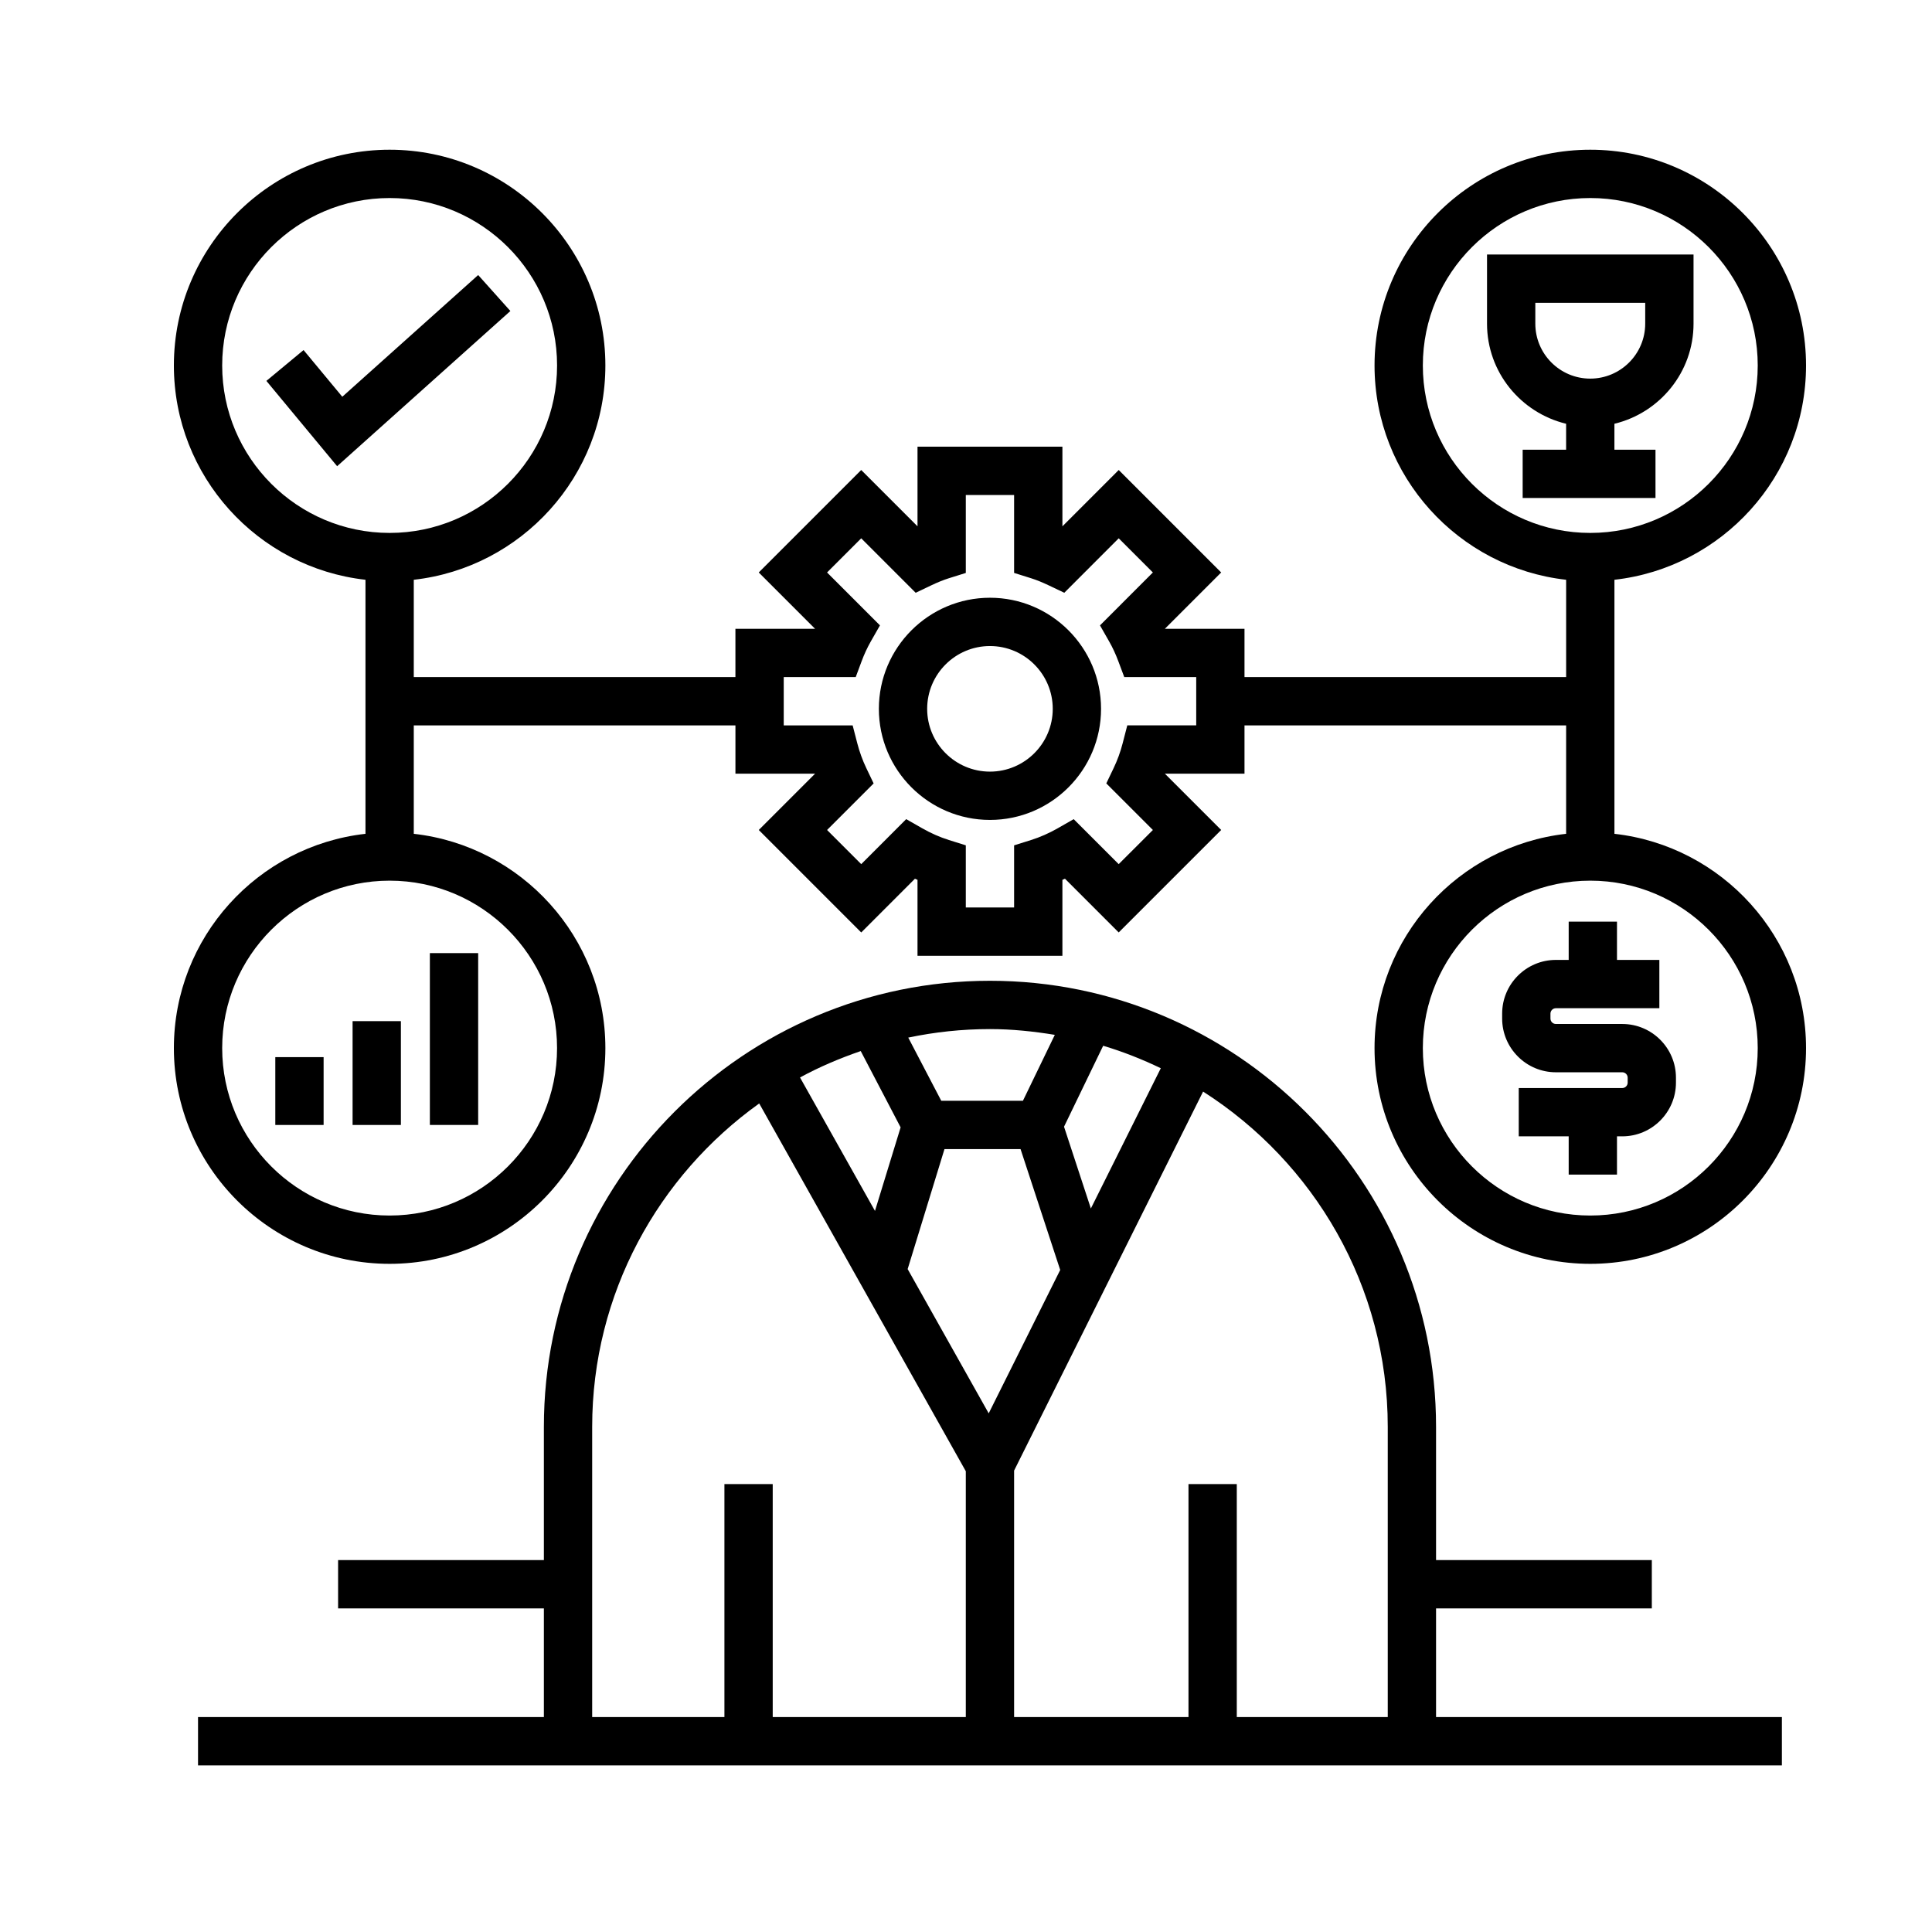 <svg xmlns="http://www.w3.org/2000/svg" xmlns:xlink="http://www.w3.org/1999/xlink" version="1.1" x="0px" y="0px" viewBox="0 0 100 100" enable-background="new 0 0 100 100" xml:space="preserve"><g><path d="M74.33,83.25h11.168v-2.5H74.33v-6.894c0-12.732-10.358-23.091-23.09-23.091S28.151,61.124,28.151,73.856v6.894H17.5v2.5   h10.651v5.626H10.25v2.5h81.98v-2.5h-17.9V83.25z M51.175,73.155l-4.195-7.468l1.906-6.21h3.938l2.052,6.256L51.175,73.155z    M46.616,58.352l-1.327,4.325l-3.88-6.907c0.998-0.545,2.054-0.991,3.143-1.367L46.616,58.352z M56.463,62.551l-1.389-4.233   l2.026-4.19c1.033,0.308,2.024,0.704,2.983,1.163L56.463,62.551z M54.597,53.564l-1.651,3.413h-4.226l-1.709-3.271   c1.366-0.287,2.78-0.441,4.23-0.441C52.386,53.266,53.502,53.384,54.597,53.564z M30.651,73.856c0-6.899,3.422-13.002,8.646-16.741   L49.99,76.151v12.725h-9.994v-12.06h-2.5v12.06h-6.845V73.856z M71.83,88.876h-7.814v-12.06h-2.5v12.06H52.49V76.117L62.272,56.5   c5.735,3.659,9.558,10.063,9.558,17.356V88.876z"></path><path d="M51.24,30.939c-3.17,0-5.75,2.58-5.75,5.75s2.58,5.75,5.75,5.75c3.171,0,5.75-2.58,5.75-5.75S54.411,30.939,51.24,30.939z    M51.24,39.939c-1.792,0-3.25-1.458-3.25-3.25s1.458-3.25,3.25-3.25s3.25,1.458,3.25,3.25S53.032,39.939,51.24,39.939z"></path><path d="M83.563,43.158V30.009c5.57-0.624,9.917-5.357,9.917-11.092c0-6.157-5.01-11.167-11.167-11.167S71.146,12.76,71.146,18.917   c0,5.734,4.347,10.468,9.917,11.092v5.037H64.415v-2.5h-4.121l2.914-2.915l-5.303-5.304l-2.915,2.916v-4.122h-7.5v4.121   l-2.914-2.914l-5.303,5.303l2.914,2.915h-4.122v2.5H21.417v-5.037c5.57-0.624,9.917-5.357,9.917-11.092   c0-6.157-5.009-11.167-11.167-11.167S9,12.76,9,18.917c0,5.734,4.346,10.468,9.917,11.092v13.149C13.346,43.782,9,48.516,9,54.25   c0,6.157,5.009,11.166,11.167,11.166s11.167-5.009,11.167-11.166c0-5.734-4.346-10.468-9.917-11.092v-5.612h16.649v2.5h4.122   l-2.914,2.914l5.303,5.304l2.781-2.782c0.044,0.02,0.088,0.039,0.132,0.058v3.931h7.5V45.54c0.044-0.019,0.089-0.039,0.133-0.058   l2.781,2.781l5.304-5.303l-2.914-2.914h4.121v-2.5h16.648v5.612c-5.57,0.624-9.917,5.357-9.917,11.092   c0,6.157,5.01,11.166,11.167,11.166S93.48,60.407,93.48,54.25C93.48,48.516,89.134,43.782,83.563,43.158z M11.5,18.917   c0-4.779,3.888-8.667,8.667-8.667s8.667,3.888,8.667,8.667s-3.888,8.667-8.667,8.667S11.5,23.696,11.5,18.917z M28.833,54.25   c0,4.778-3.888,8.666-8.667,8.666S11.5,59.028,11.5,54.25c0-4.779,3.888-8.667,8.667-8.667S28.833,49.471,28.833,54.25z    M61.915,37.545h-3.567l-0.242,0.937c-0.114,0.441-0.27,0.868-0.462,1.269l-0.382,0.798l2.411,2.411l-1.769,1.768l-2.329-2.329   l-0.828,0.473c-0.452,0.258-0.917,0.462-1.381,0.608l-0.876,0.275v3.215h-2.5v-3.216l-0.876-0.275   c-0.464-0.146-0.929-0.35-1.38-0.607l-0.829-0.473l-2.328,2.329l-1.768-1.768l2.41-2.41l-0.381-0.797   c-0.193-0.404-0.348-0.831-0.462-1.27l-0.243-0.937h-3.567v-2.5h3.726l0.303-0.814c0.137-0.369,0.298-0.716,0.479-1.033   l0.473-0.829l-2.738-2.739l1.768-1.768l2.818,2.819l0.797-0.38c0.346-0.165,0.64-0.283,0.922-0.372l0.876-0.274v-4.035h2.5v4.033   l0.875,0.275c0.283,0.089,0.577,0.208,0.924,0.373l0.798,0.38l2.818-2.819l1.768,1.768l-2.738,2.739l0.473,0.829   c0.18,0.314,0.341,0.662,0.48,1.035l0.304,0.812h3.724V37.545z M73.646,18.917c0-4.779,3.888-8.667,8.667-8.667   s8.667,3.888,8.667,8.667s-3.888,8.667-8.667,8.667S73.646,23.696,73.646,18.917z M82.313,62.916c-4.779,0-8.667-3.888-8.667-8.666   c0-4.779,3.888-8.667,8.667-8.667s8.667,3.888,8.667,8.667C90.98,59.028,87.093,62.916,82.313,62.916z"></path><rect x="14.25" y="54.717" width="2.5" height="3.511"></rect><rect x="18.25" y="52.854" width="2.5" height="5.374"></rect><rect x="22.25" y="49.333" width="2.5" height="8.894"></rect><polygon points="24.75,14.236 17.717,20.536 15.712,18.119 13.788,19.715 17.45,24.131 26.417,16.098  "></polygon><path d="M78.813,23.277v2.5h6.875v-2.5h-2.126v-1.343c2.343-0.566,4.095-2.666,4.095-5.181v-3.579H76.968v3.579   c0,2.514,1.751,4.614,4.094,5.181v1.343H78.813z M79.468,16.753v-1.079h5.688v1.079c0,1.568-1.276,2.844-2.845,2.844   S79.468,18.321,79.468,16.753z"></path><path d="M83.968,53.001h-3.436c-0.155,0-0.281-0.126-0.281-0.281v-0.255c0-0.154,0.126-0.28,0.281-0.28h5.356v-2.5h-2.193v-1.982   h-2.5v1.982h-0.663c-1.533,0-2.781,1.247-2.781,2.78v0.255c0,1.533,1.248,2.781,2.781,2.781h3.436c0.154,0,0.28,0.126,0.28,0.28   v0.256c0,0.154-0.126,0.28-0.28,0.28H78.61v2.5h2.585v1.98h2.5v-1.98h0.272c1.533,0,2.78-1.247,2.78-2.78v-0.256   C86.748,54.248,85.501,53.001,83.968,53.001z"></path></g></svg>